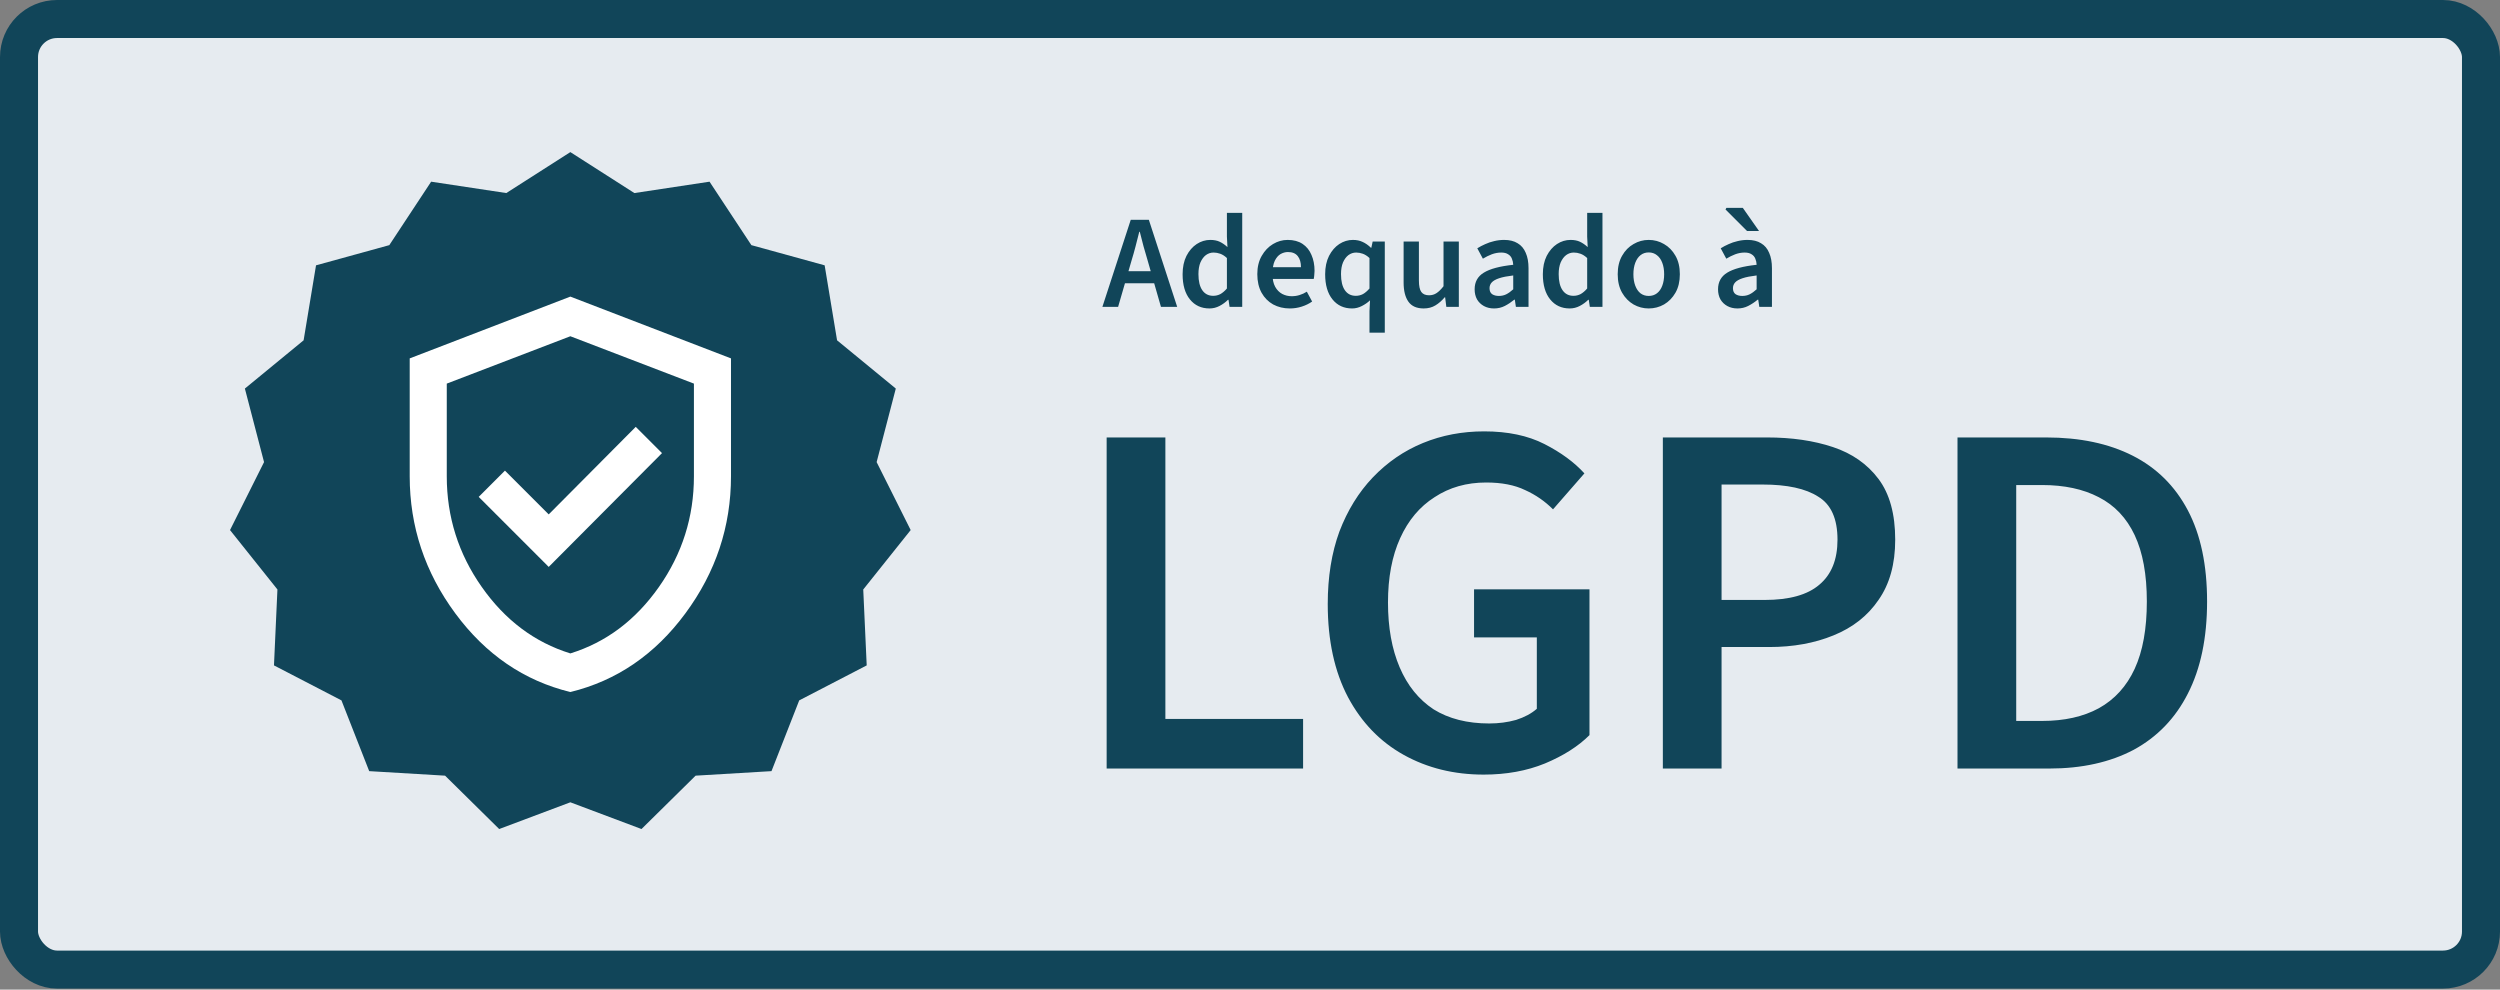 <svg width="144" height="57" viewBox="0 0 144 57" fill="none" xmlns="http://www.w3.org/2000/svg">
<rect x="0" y="0" width="144" height="57" fill="#808080" stroke="none"/>
<rect x="1.095" y="1.095" width="141.81" height="54.753" rx="2.19" fill="#E6EBF0"/>
<rect x="1.095" y="1.095" width="141.81" height="54.753" rx="2.19" stroke="#114559" stroke-width="2.19" stroke-linejoin="round"/>
<path d="M32.852 8.761L36.54 11.12L40.869 10.465L43.279 14.12L47.5 15.283L48.215 19.602L51.598 22.381L50.494 26.617L52.455 30.532L49.723 33.954L49.922 38.327L46.035 40.342L44.438 44.418L40.067 44.678L36.95 47.752L32.852 46.212L28.753 47.752L25.636 44.678L21.266 44.418L19.668 40.342L15.781 38.327L15.98 33.954L13.249 30.532L15.209 26.617L14.105 22.381L17.488 19.602L18.203 15.283L22.424 14.12L24.834 10.465L29.163 11.12L32.852 8.761Z" fill="#114559"/>
<path d="M31.606 32.654L38.131 26.1L36.618 24.587L31.606 29.629L29.085 27.108L27.573 28.621L31.606 32.654ZM32.852 39.861C30.183 39.209 27.973 37.698 26.223 35.328C24.474 32.959 23.599 30.327 23.599 27.435V20.643L32.852 17.084L42.105 20.643V27.435C42.105 30.327 41.23 32.959 39.48 35.328C37.731 37.698 35.521 39.209 32.852 39.861ZM32.852 37.637C34.908 36.999 36.608 35.724 37.953 33.811C39.297 31.898 39.97 29.773 39.97 27.435V22.096L32.852 19.368L25.734 22.096V27.435C25.734 29.773 26.406 31.898 27.751 33.811C29.095 35.724 30.796 36.999 32.852 37.637Z" fill="white"/>
<path d="M63.498 17.675L65.131 12.662H66.174L67.806 17.675H66.871L66.105 15.007C66.023 14.742 65.944 14.468 65.867 14.187C65.795 13.906 65.724 13.627 65.652 13.351H65.622C65.555 13.633 65.484 13.914 65.407 14.195C65.335 14.471 65.259 14.742 65.177 15.007L64.403 17.675H63.498ZM64.464 16.318V15.62H66.825V16.318H64.464ZM69.666 17.767C69.196 17.767 68.82 17.593 68.539 17.245C68.258 16.898 68.118 16.415 68.118 15.797C68.118 15.388 68.192 15.035 68.34 14.739C68.493 14.443 68.69 14.215 68.93 14.057C69.175 13.898 69.436 13.819 69.712 13.819C69.927 13.819 70.108 13.855 70.256 13.926C70.41 13.998 70.558 14.1 70.701 14.233L70.67 13.627V12.263H71.552V17.675H70.823L70.762 17.268H70.731C70.594 17.407 70.433 17.524 70.249 17.621C70.065 17.718 69.871 17.767 69.666 17.767ZM69.881 17.039C70.029 17.039 70.167 17.005 70.295 16.939C70.422 16.867 70.548 16.76 70.67 16.617V14.862C70.543 14.744 70.415 14.662 70.287 14.616C70.159 14.57 70.031 14.547 69.904 14.547C69.74 14.547 69.592 14.596 69.459 14.693C69.331 14.79 69.227 14.931 69.145 15.115C69.068 15.299 69.03 15.523 69.03 15.789C69.03 16.193 69.104 16.502 69.252 16.717C69.4 16.931 69.61 17.039 69.881 17.039ZM74.292 17.767C73.939 17.767 73.62 17.69 73.334 17.537C73.052 17.378 72.83 17.154 72.667 16.862C72.503 16.566 72.421 16.208 72.421 15.789C72.421 15.38 72.506 15.03 72.674 14.739C72.843 14.443 73.06 14.215 73.326 14.057C73.592 13.898 73.873 13.819 74.169 13.819C74.511 13.819 74.798 13.896 75.028 14.049C75.258 14.202 75.429 14.415 75.541 14.685C75.659 14.951 75.718 15.258 75.718 15.605C75.718 15.687 75.712 15.766 75.702 15.843C75.697 15.919 75.687 15.993 75.671 16.065H73.081V15.39H74.936C74.936 15.12 74.874 14.908 74.752 14.754C74.629 14.596 74.44 14.517 74.184 14.517C74.041 14.517 73.901 14.555 73.763 14.632C73.63 14.708 73.518 14.839 73.426 15.023C73.339 15.207 73.295 15.462 73.295 15.789C73.295 16.085 73.346 16.328 73.449 16.517C73.551 16.701 73.686 16.839 73.855 16.931C74.023 17.018 74.205 17.062 74.399 17.062C74.563 17.062 74.716 17.039 74.859 16.993C75.007 16.947 75.145 16.883 75.273 16.801L75.579 17.368C75.406 17.491 75.207 17.588 74.982 17.66C74.762 17.731 74.532 17.767 74.292 17.767ZM78.882 19.162V17.928L78.913 17.299C78.78 17.427 78.621 17.537 78.438 17.629C78.259 17.721 78.072 17.767 77.878 17.767C77.408 17.767 77.032 17.593 76.751 17.245C76.47 16.898 76.329 16.415 76.329 15.797C76.329 15.388 76.404 15.035 76.552 14.739C76.705 14.443 76.902 14.215 77.142 14.057C77.387 13.898 77.648 13.819 77.924 13.819C78.138 13.819 78.325 13.857 78.484 13.934C78.647 14.006 78.808 14.118 78.966 14.271H78.989L79.066 13.911H79.764V19.162H78.882ZM78.093 17.039C78.241 17.039 78.379 17.005 78.507 16.939C78.634 16.867 78.759 16.76 78.882 16.617V14.862C78.754 14.744 78.627 14.662 78.499 14.616C78.371 14.57 78.243 14.547 78.115 14.547C77.952 14.547 77.804 14.596 77.671 14.693C77.543 14.79 77.438 14.931 77.357 15.115C77.28 15.299 77.242 15.523 77.242 15.789C77.242 16.193 77.316 16.502 77.464 16.717C77.612 16.931 77.822 17.039 78.093 17.039ZM82.005 17.767C81.602 17.767 81.308 17.637 81.124 17.376C80.94 17.115 80.848 16.747 80.848 16.272V13.911H81.729V16.157C81.729 16.469 81.775 16.689 81.867 16.816C81.959 16.944 82.108 17.008 82.312 17.008C82.475 17.008 82.619 16.967 82.741 16.885C82.869 16.803 83.004 16.671 83.147 16.487V13.911H84.029V17.675H83.308L83.24 17.123H83.216C83.053 17.317 82.874 17.473 82.68 17.59C82.486 17.708 82.261 17.767 82.005 17.767ZM86.058 17.767C85.838 17.767 85.644 17.721 85.475 17.629C85.307 17.537 85.174 17.409 85.077 17.245C84.985 17.077 84.939 16.883 84.939 16.663C84.939 16.239 85.115 15.919 85.468 15.705C85.825 15.485 86.39 15.334 87.162 15.252C87.156 15.125 87.131 15.007 87.085 14.9C87.044 14.793 86.972 14.708 86.87 14.647C86.773 14.581 86.64 14.547 86.472 14.547C86.288 14.547 86.106 14.581 85.927 14.647C85.754 14.713 85.582 14.798 85.414 14.9L85.092 14.302C85.23 14.215 85.381 14.136 85.544 14.064C85.708 13.988 85.882 13.929 86.065 13.888C86.249 13.842 86.441 13.819 86.64 13.819C86.952 13.819 87.21 13.883 87.415 14.011C87.624 14.133 87.78 14.317 87.882 14.563C87.99 14.803 88.043 15.099 88.043 15.452V17.675H87.315L87.254 17.261H87.223C87.049 17.404 86.868 17.524 86.679 17.621C86.49 17.718 86.283 17.767 86.058 17.767ZM86.334 17.046C86.487 17.046 86.628 17.016 86.755 16.954C86.888 16.888 87.024 16.791 87.162 16.663V15.866C86.819 15.907 86.548 15.96 86.349 16.027C86.15 16.093 86.007 16.175 85.92 16.272C85.838 16.364 85.797 16.474 85.797 16.602C85.797 16.76 85.848 16.875 85.951 16.947C86.053 17.013 86.18 17.046 86.334 17.046ZM90.416 17.767C89.946 17.767 89.571 17.593 89.29 17.245C89.009 16.898 88.868 16.415 88.868 15.797C88.868 15.388 88.942 15.035 89.09 14.739C89.244 14.443 89.441 14.215 89.681 14.057C89.926 13.898 90.187 13.819 90.463 13.819C90.677 13.819 90.859 13.855 91.007 13.926C91.16 13.998 91.308 14.1 91.451 14.233L91.421 13.627V12.263H92.302V17.675H91.574L91.513 17.268H91.482C91.344 17.407 91.183 17.524 90.999 17.621C90.815 17.718 90.621 17.767 90.416 17.767ZM90.631 17.039C90.779 17.039 90.917 17.005 91.045 16.939C91.173 16.867 91.298 16.76 91.421 16.617V14.862C91.293 14.744 91.165 14.662 91.037 14.616C90.91 14.57 90.782 14.547 90.654 14.547C90.491 14.547 90.342 14.596 90.21 14.693C90.082 14.79 89.977 14.931 89.895 15.115C89.819 15.299 89.78 15.523 89.78 15.789C89.78 16.193 89.854 16.502 90.003 16.717C90.151 16.931 90.36 17.039 90.631 17.039ZM94.966 17.767C94.654 17.767 94.363 17.69 94.092 17.537C93.821 17.378 93.601 17.154 93.433 16.862C93.264 16.566 93.18 16.211 93.18 15.797C93.18 15.378 93.264 15.023 93.433 14.731C93.601 14.435 93.821 14.21 94.092 14.057C94.363 13.898 94.654 13.819 94.966 13.819C95.282 13.819 95.576 13.898 95.847 14.057C96.118 14.21 96.338 14.435 96.506 14.731C96.675 15.023 96.759 15.378 96.759 15.797C96.759 16.211 96.675 16.566 96.506 16.862C96.338 17.154 96.118 17.378 95.847 17.537C95.576 17.69 95.282 17.767 94.966 17.767ZM94.966 17.046C95.15 17.046 95.308 16.995 95.441 16.893C95.574 16.791 95.676 16.645 95.747 16.456C95.819 16.267 95.855 16.047 95.855 15.797C95.855 15.546 95.819 15.327 95.747 15.138C95.676 14.948 95.574 14.803 95.441 14.701C95.308 14.593 95.15 14.54 94.966 14.54C94.782 14.54 94.623 14.593 94.49 14.701C94.363 14.803 94.263 14.948 94.191 15.138C94.12 15.327 94.084 15.546 94.084 15.797C94.084 16.047 94.12 16.267 94.191 16.456C94.263 16.645 94.363 16.791 94.49 16.893C94.623 16.995 94.782 17.046 94.966 17.046ZM100.079 17.767C99.859 17.767 99.665 17.721 99.496 17.629C99.327 17.537 99.195 17.409 99.097 17.245C99.005 17.077 98.959 16.883 98.959 16.663C98.959 16.239 99.136 15.919 99.488 15.705C99.846 15.485 100.411 15.334 101.182 15.252C101.177 15.125 101.152 15.007 101.106 14.9C101.065 14.793 100.993 14.708 100.891 14.647C100.794 14.581 100.661 14.547 100.492 14.547C100.309 14.547 100.127 14.581 99.948 14.647C99.775 14.713 99.603 14.798 99.435 14.9L99.113 14.302C99.251 14.215 99.401 14.136 99.565 14.064C99.728 13.988 99.902 13.929 100.086 13.888C100.27 13.842 100.462 13.819 100.661 13.819C100.973 13.819 101.231 13.883 101.435 14.011C101.645 14.133 101.801 14.317 101.903 14.563C102.01 14.803 102.064 15.099 102.064 15.452V17.675H101.336L101.274 17.261H101.244C101.07 17.404 100.889 17.524 100.699 17.621C100.51 17.718 100.303 17.767 100.079 17.767ZM100.355 17.046C100.508 17.046 100.648 17.016 100.776 16.954C100.909 16.888 101.044 16.791 101.182 16.663V15.866C100.84 15.907 100.569 15.96 100.37 16.027C100.171 16.093 100.027 16.175 99.941 16.272C99.859 16.364 99.818 16.474 99.818 16.602C99.818 16.76 99.869 16.875 99.971 16.947C100.073 17.013 100.201 17.046 100.355 17.046ZM100.63 13.306L99.389 12.064L99.442 11.972H100.385L101.32 13.306H100.63Z" fill="#114559"/>
<path d="M63.743 44.268V25.197H67.126V41.41H75.058V44.268H63.743ZM85.459 44.617C83.748 44.617 82.213 44.238 80.852 43.48C79.491 42.722 78.422 41.614 77.644 40.156C76.867 38.679 76.478 36.89 76.478 34.791C76.478 33.235 76.701 31.845 77.148 30.621C77.615 29.396 78.257 28.356 79.073 27.5C79.909 26.626 80.871 25.965 81.96 25.518C83.049 25.07 84.225 24.847 85.488 24.847C86.849 24.847 88.006 25.09 88.958 25.576C89.911 26.062 90.679 26.626 91.262 27.267L89.454 29.338C88.987 28.871 88.453 28.502 87.85 28.23C87.248 27.938 86.499 27.792 85.605 27.792C84.477 27.792 83.486 28.074 82.631 28.638C81.775 29.182 81.114 29.969 80.648 31C80.181 32.03 79.948 33.264 79.948 34.703C79.948 36.142 80.171 37.386 80.619 38.436C81.066 39.485 81.717 40.292 82.572 40.856C83.447 41.4 84.516 41.672 85.78 41.672C86.324 41.672 86.839 41.604 87.325 41.468C87.811 41.313 88.21 41.099 88.521 40.827V36.715H84.905V33.945H91.554V42.343C90.912 42.984 90.057 43.529 88.987 43.976C87.938 44.404 86.762 44.617 85.459 44.617ZM95.78 44.268V25.197H101.787C103.206 25.197 104.47 25.381 105.578 25.751C106.686 26.12 107.56 26.733 108.202 27.588C108.844 28.443 109.164 29.61 109.164 31.087C109.164 32.487 108.844 33.644 108.202 34.557C107.58 35.471 106.715 36.151 105.607 36.599C104.518 37.046 103.284 37.269 101.903 37.269H99.162V44.268H95.78ZM99.162 34.557H101.641C103.06 34.557 104.11 34.266 104.79 33.682C105.49 33.099 105.84 32.234 105.84 31.087C105.84 29.882 105.471 29.056 104.732 28.609C104.013 28.142 102.943 27.909 101.524 27.909H99.162V34.557ZM112.752 44.268V25.197H117.855C119.799 25.197 121.461 25.547 122.841 26.247C124.222 26.947 125.281 27.996 126.02 29.396C126.758 30.796 127.128 32.545 127.128 34.645C127.128 36.744 126.758 38.513 126.02 39.952C125.3 41.371 124.26 42.45 122.9 43.189C121.539 43.908 119.916 44.268 118.03 44.268H112.752ZM116.134 41.526H117.622C118.905 41.526 119.993 41.283 120.888 40.797C121.801 40.292 122.491 39.534 122.958 38.523C123.424 37.512 123.658 36.219 123.658 34.645C123.658 33.09 123.424 31.816 122.958 30.825C122.491 29.833 121.801 29.104 120.888 28.638C119.993 28.171 118.905 27.938 117.622 27.938H116.134V41.526Z" fill="#114559"/>
</svg>
